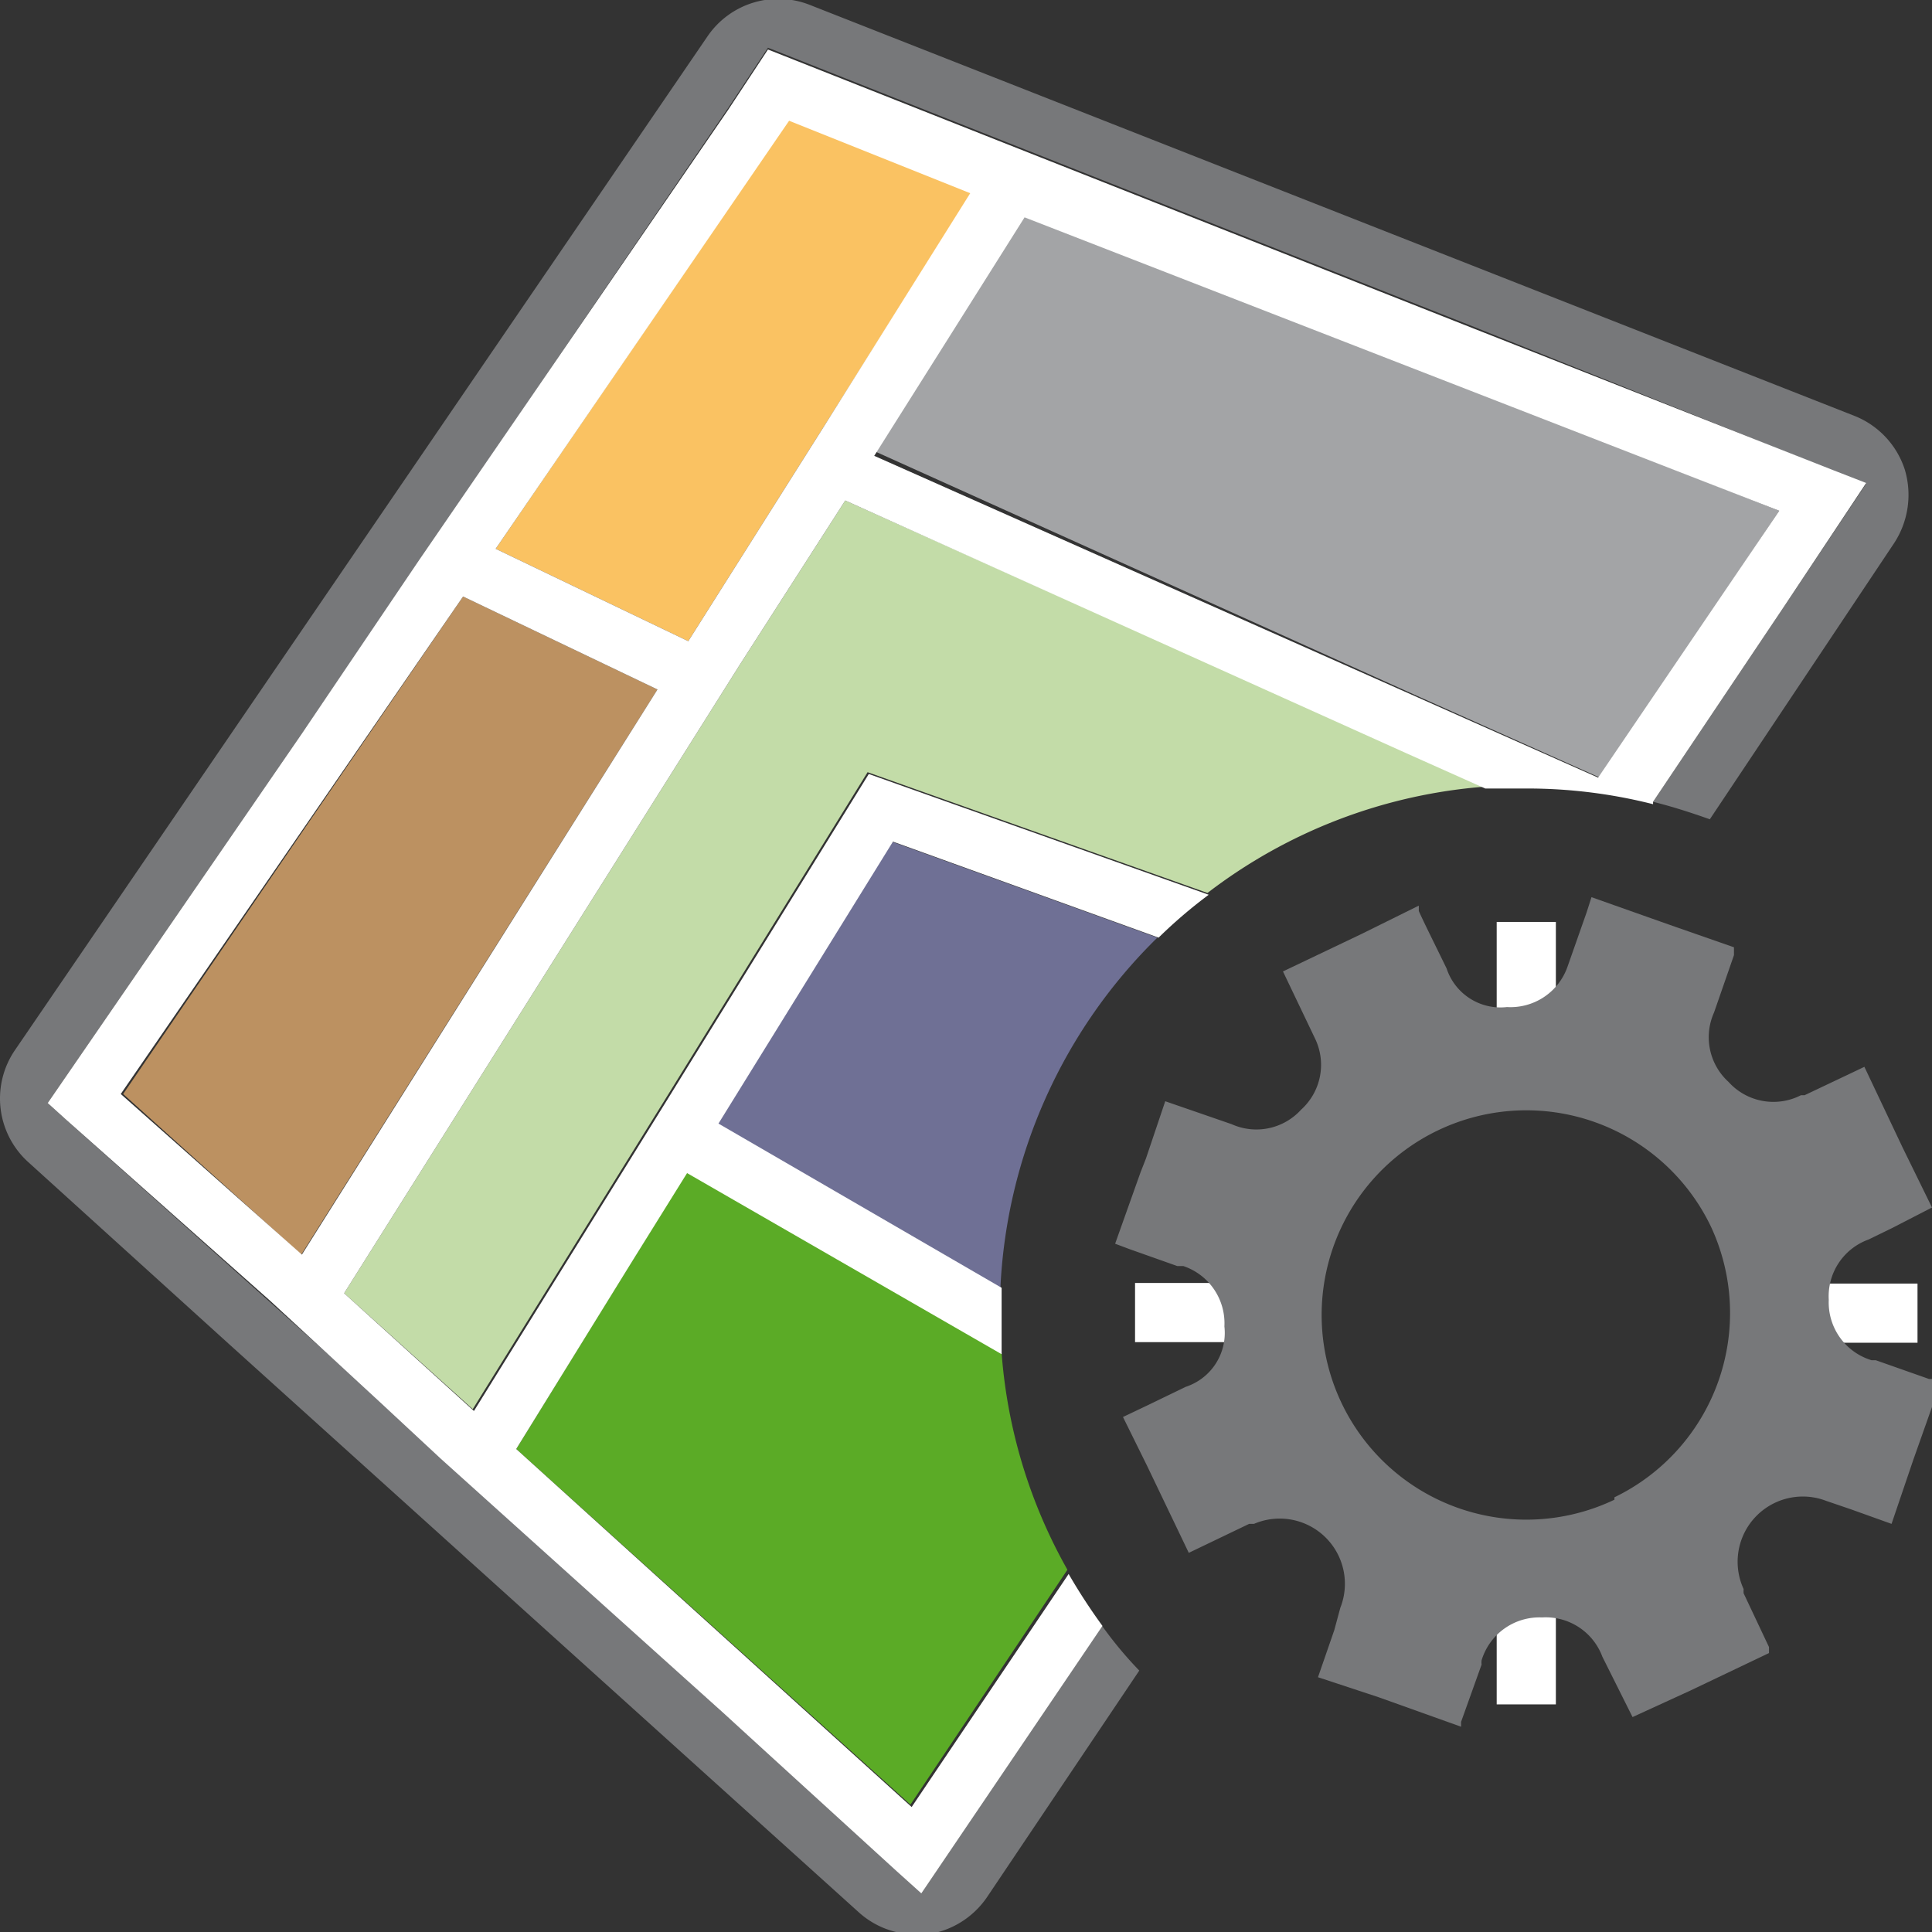 <svg id="e49b8c6c-72cd-4afa-b2b6-571bc533d7e7" data-name="Calque 1" xmlns="http://www.w3.org/2000/svg" width="32" height="32" viewBox="0 0 32 32">
  <rect x="0" y="0" width="32" height="32" fill="#333333" stroke="none"/>
  <rect x="24.79" y="15.27" width="0.98" height="1.98" style="fill: #fff"/>
  <rect x="24.79" y="26.25" width="0.98" height="1.98" style="fill: #fff"/>
  <rect x="19.3" y="20.76" width="0.98" height="1.98" transform="translate(-1.96 41.53) rotate(-90)" style="fill: #fff"/>
  <rect x="30.28" y="20.76" width="0.98" height="1.98" transform="translate(9.02 52.52) rotate(-90)" style="fill: #fff"/>
  <g>
    <polygon points="30.37 7.8 24.43 5.45 30.37 7.8 30.37 7.8" style="fill: none"/>
    <polygon points="27.38 13.28 29.54 10.06 27.38 13.28 27.38 13.28" style="fill: none"/>
    <polygon points="14.86 30.95 14.86 30.95 12.02 28.39 14.86 30.95" style="fill: none"/>
    <polygon points="12.06 1.79 4.98 12.15 6.94 9.28 12.06 1.79" style="fill: none"/>
    <polygon points="4.48 21.59 1.1 18.55 6.3 23.23 4.48 21.59 4.48 21.59" style="fill: none"/>
    <path d="M15.26,31.31l-.4-.36h0L12,28.39,7.33,24.16h0l-1-.93L1.1,18.55l-.31-.28L5,12.15,12.06,1.79l.66-1,3.89,1.54h0l7.82,3.09L30.37,7.8h0l.54.21-1.37,2.05-2.16,3.22h0c.32.08.63.18.94.29L31.37,9a1.46,1.46,0,0,0,.18-1.22,1.43,1.43,0,0,0-.83-.89L13.41.08A1.42,1.42,0,0,0,11.72.6L.25,17.39a1.42,1.42,0,0,0,.22,1.86l3.31,3,10.44,9.42a1.42,1.42,0,0,0,.95.37h.18a1.44,1.44,0,0,0,1-.62l2.52-3.75a6.51,6.51,0,0,1-.63-.76Z" style="fill: #77787a"/>
    <polygon points="16.99 3.53 15.73 5.53 14.5 7.48 23.48 11.53 26.5 12.88 29.47 8.46 16.99 3.53" style="fill: #a3a4a6"/>
    <path d="M14,8.29,12.26,11h0L5.7,21.42l2.13,1.92,3.23-5.2h0l3.31-5.35,5.63,2a8.63,8.63,0,0,1,4.59-1.76l-1.32-.59Z" style="fill: #c3dca8"/>
    <polygon points="13.63 7.09 13.63 7.09 16.1 3.18 13.07 1.98 8.21 9.09 11.4 10.62 13.63 7.09" style="fill: #fac262"/>
    <polygon points="7.67 9.88 2.04 18.12 4.99 20.78 10.89 11.42 7.67 9.88" style="fill: #bc9161"/>
    <path d="M11.88,18.61l2.19,1.27,2.5,1.45a8.69,8.69,0,0,1,2.6-5.8l-4.4-1.59Z" style="fill: #6f7095"/>
    <path d="M10.49,20.85,8.55,24l6.53,5.89L17.68,26a8.6,8.6,0,0,1-1.09-3.59l-5.21-3Z" style="fill: #5bab26"/>
    <path d="M27.38,13.28h0l2.16-3.22L30.91,8l-.54-.21L24.43,5.45,16.61,2.36h0L12.72.82l-.66,1L6.94,9.28,5,12.15.79,18.27l.31.28,3.38,3h0L6.3,23.23l1,.93h0L12,28.39,14.86,31l.4.36,3-4.43a9.74,9.74,0,0,1-.56-.86l-2.6,3.86L8.55,24l1.94-3.14.89-1.43,5.21,3c0-.22,0-.45,0-.68s0-.28,0-.42l-2.5-1.45-2.19-1.27,2.89-4.67,4.4,1.59a8,8,0,0,1,.83-.71l-5.63-2-3.31,5.35h0l-3.23,5.2L5.7,21.42,12.26,11h0L14,8.29l9.28,4.18,1.32.59c.23,0,.45,0,.69,0a8.49,8.49,0,0,1,2.09.26ZM2,18.12,7.67,9.88l3.22,1.54L5,20.78ZM13.07,2l3,1.2L13.63,7.09h0L11.4,10.62,8.21,9.09Zm10.41,9.55-9-4,1.23-1.95,1.26-2L29.47,8.46l-3,4.42Z" style="fill: #fff"/>
  </g>
  <path d="M32.09,22.84h0l-.14,0-.88-.31H31a1,1,0,0,1-.71-1,1,1,0,0,1,.66-1l.39-.19L32,20h0L31.51,19l-.63-1.33h0l-.21.1-.78.37h0l-.06,0a1,1,0,0,1-1.2-.22,1,1,0,0,1-.24-1.15l.33-.95,0-.13h0l-1.06-.37-1.3-.46h0l-.08.25-.32.91a1,1,0,0,1-1,.66.94.94,0,0,1-1-.64c-.19-.39-.38-.77-.46-.95l0-.09h0l-.95.47-1.3.62h0l.54,1.13a1,1,0,0,1-.24,1.16,1,1,0,0,1-1.15.24l-1.1-.38-.32.95-.09.23-.42,1.18h0l.24.09.79.28h0l.1,0a1,1,0,0,1,.68,1,.94.94,0,0,1-.64,1l-.62.3-.42.2h0l.4.81.69,1.44h0l1-.48h0l.08,0a1.08,1.08,0,0,1,1.43,1.39L22.1,27l-.27.78h0l1,.33,1.37.49h0l0-.08.34-.95a.25.25,0,0,1,0-.07v0a1,1,0,0,1,1-.71,1,1,0,0,1,1,.65l.5,1h0L28,28l1.3-.62h0l0-.1-.42-.89a.43.43,0,0,1,0-.07,1.08,1.08,0,0,1,1.37-1.46l.41.14.67.24h0l.36-1.06.46-1.3Zm-5.35,2a3.39,3.39,0,1,1,1.6-4.52A3.39,3.39,0,0,1,26.74,24.8Z" style="fill: #77787a"/>
</svg>
